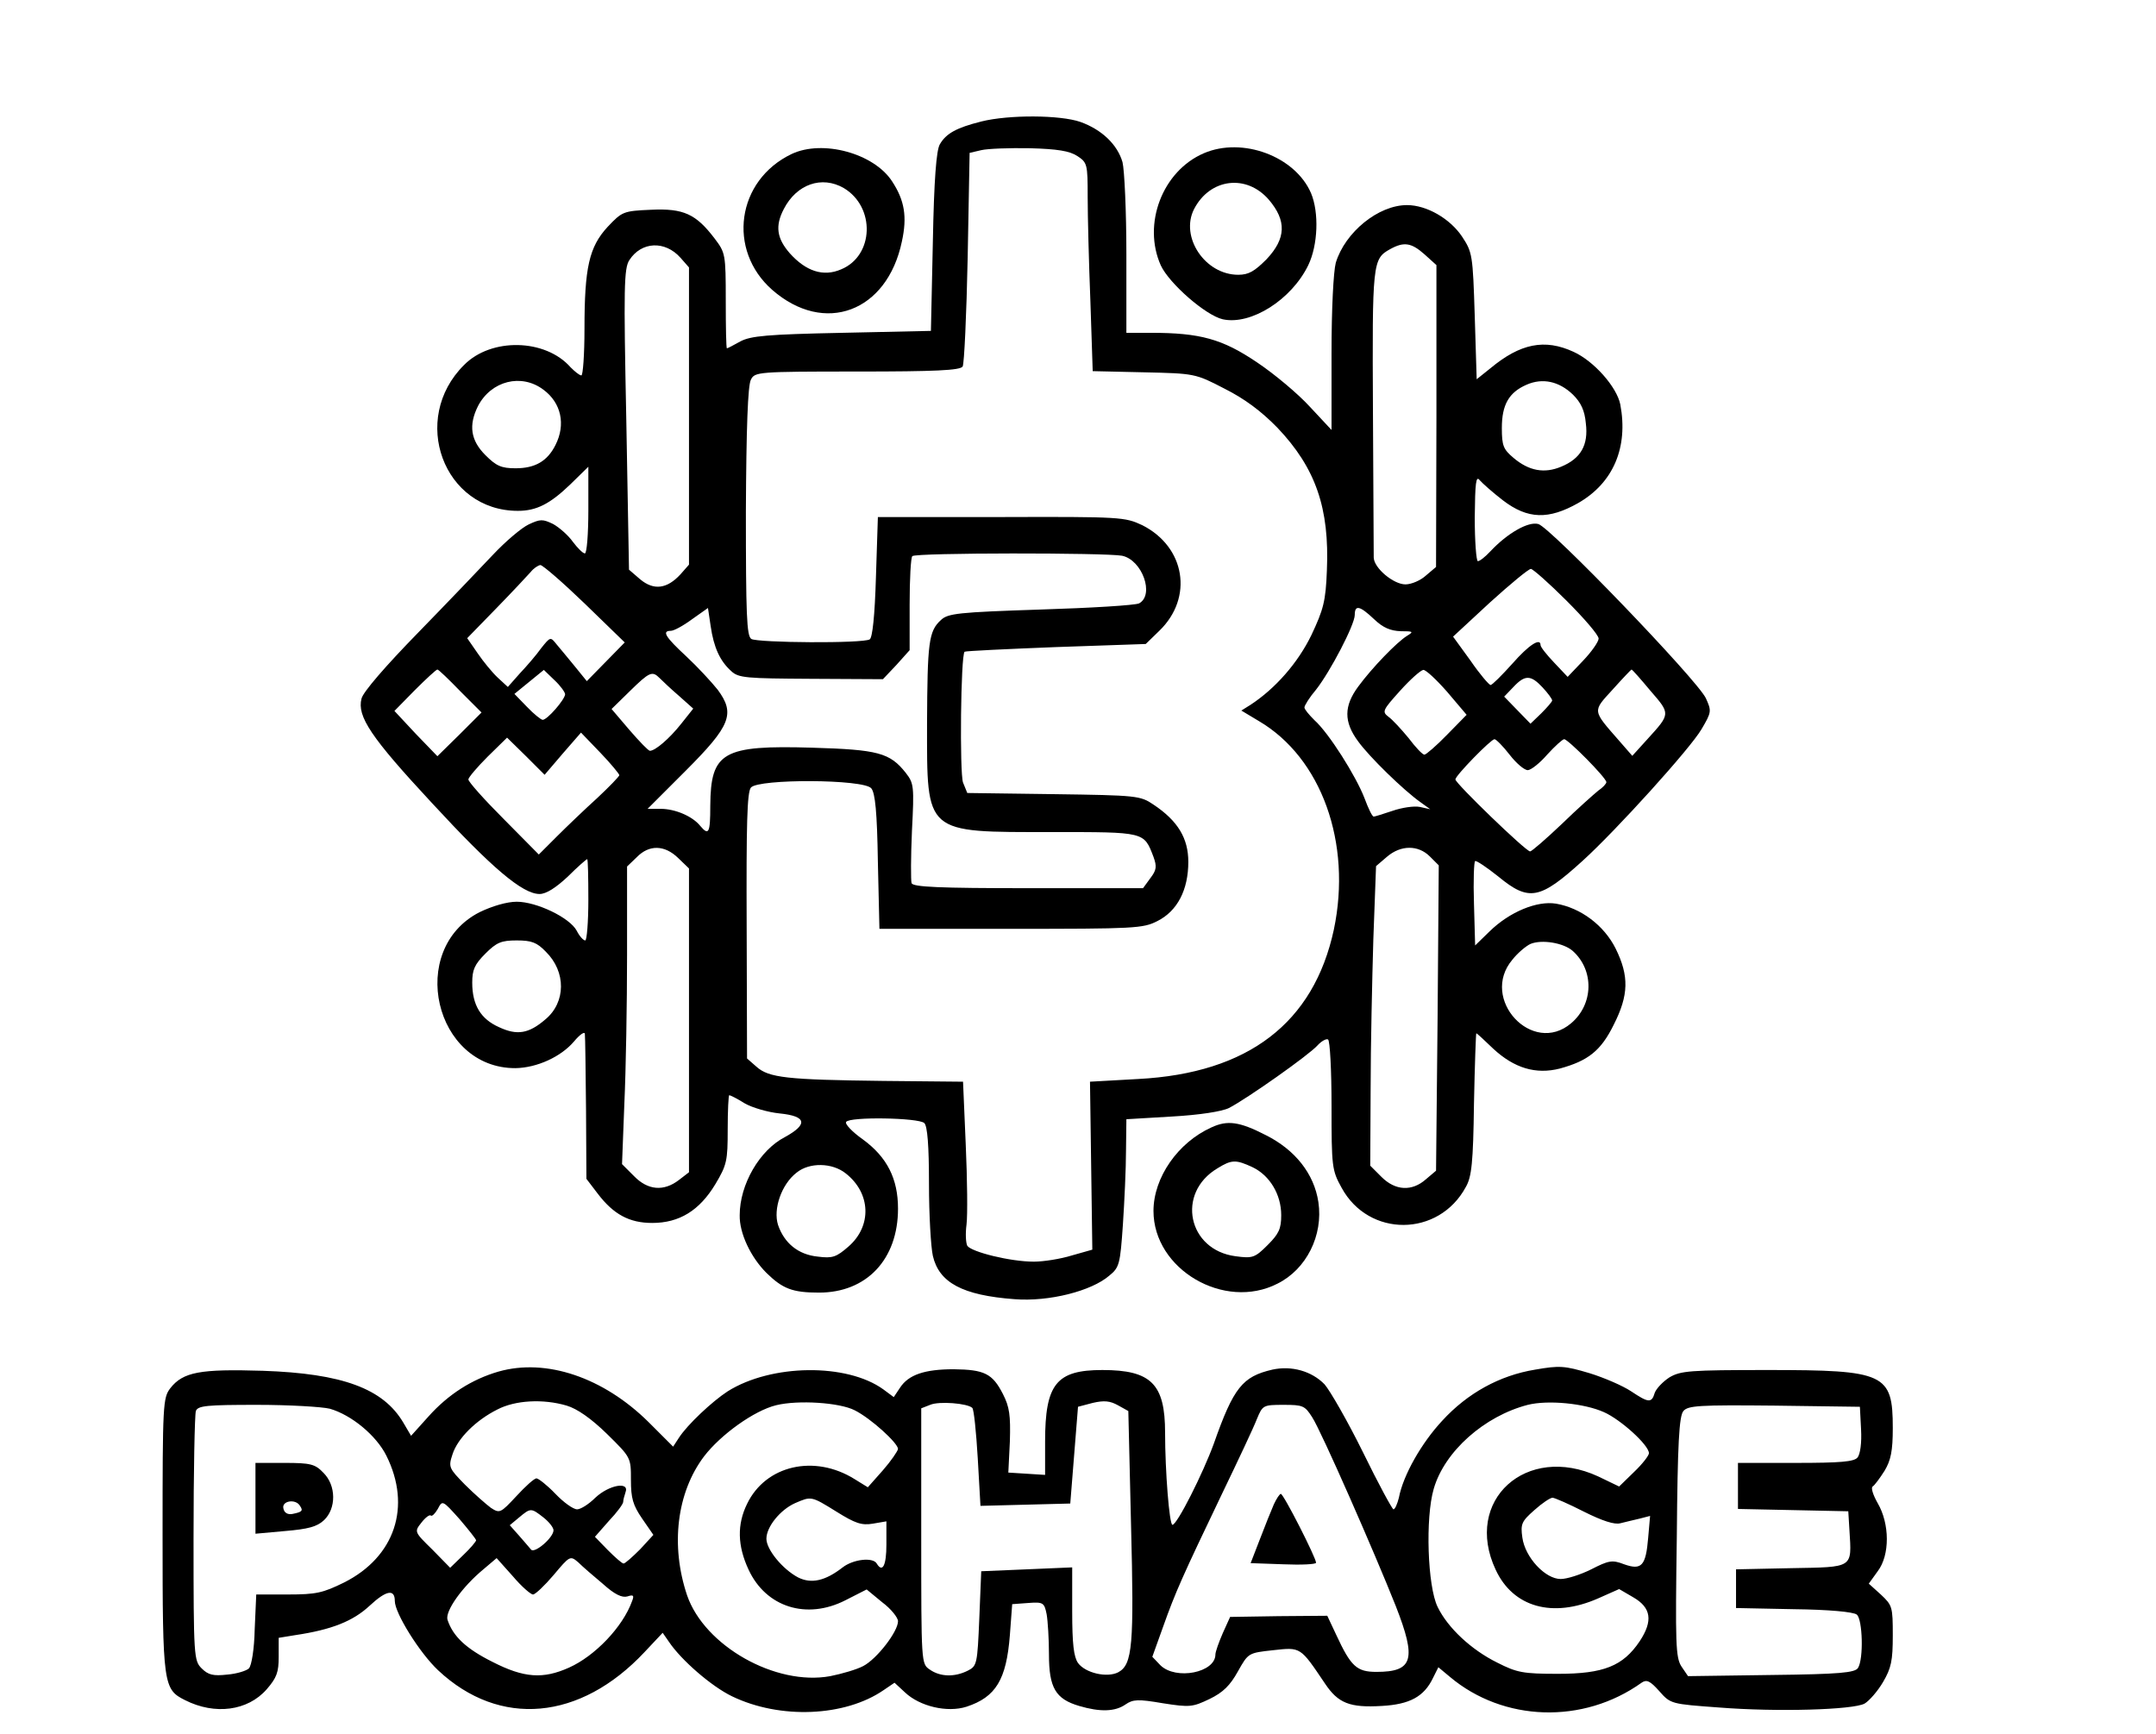 <?xml version="1.0" standalone="no"?>
<!DOCTYPE svg PUBLIC "-//W3C//DTD SVG 20010904//EN"
 "http://www.w3.org/TR/2001/REC-SVG-20010904/DTD/svg10.dtd">
<svg version="1.0" xmlns="http://www.w3.org/2000/svg"
 width="557pt" height="448pt" viewBox="0 0 557 448"
 preserveAspectRatio="xMidYMid meet">

<g transform="translate(0,448) scale(0.1,-0.1)"
fill="#000000" stroke="none">
<path d="M2535 4166 c-64 -16 -91 -31 -107 -59 -9 -15 -15 -92 -18 -252 l-5
-230 -230 -5 c-194 -4 -235 -8 -262 -22 -18 -10 -33 -18 -35 -18 -2 0 -3 55
-3 123 0 121 -1 124 -29 161 -48 63 -80 78 -164 74 -72 -3 -75 -5 -112 -44
-48 -52 -60 -105 -60 -264 0 -66 -4 -120 -8 -120 -5 0 -17 10 -28 21 -65 74
-205 77 -275 6 -141 -140 -53 -377 139 -377 48 0 83 18 135 68 l47 46 0 -112
c0 -62 -4 -112 -9 -112 -5 0 -19 14 -31 30 -12 17 -35 37 -51 46 -27 13 -33
13 -63 -1 -19 -9 -60 -44 -92 -78 -32 -34 -119 -125 -195 -203 -82 -84 -141
-152 -145 -169 -12 -46 24 -100 182 -270 155 -168 234 -235 278 -235 17 0 42
16 73 45 25 25 48 45 50 45 2 0 3 -47 3 -105 0 -58 -4 -105 -8 -105 -5 0 -15
11 -22 25 -18 34 -104 75 -155 75 -25 0 -63 -11 -96 -27 -188 -96 -117 -404
93 -403 55 1 117 29 151 69 15 18 28 27 28 19 1 -7 2 -94 3 -194 l1 -180 29
-38 c41 -54 82 -76 141 -76 70 0 122 32 163 100 30 50 32 61 32 142 0 48 2 88
4 88 3 0 21 -9 40 -21 19 -11 60 -23 90 -26 70 -7 74 -28 14 -61 -66 -34 -117
-123 -117 -202 -1 -46 28 -108 69 -149 42 -41 67 -51 136 -51 123 0 204 86
204 217 0 77 -28 133 -91 179 -27 19 -47 40 -43 45 8 14 188 11 202 -3 8 -8
12 -58 12 -157 0 -81 5 -164 10 -186 16 -69 76 -102 211 -112 89 -7 199 21
245 61 26 21 28 30 35 132 4 60 8 146 8 190 l1 82 118 7 c71 4 129 13 147 22
45 23 207 137 229 162 10 11 23 18 27 15 5 -3 9 -80 9 -171 0 -158 1 -167 26
-212 70 -129 251 -128 321 2 15 26 19 63 21 215 2 100 5 182 6 182 2 0 21 -18
44 -40 54 -50 110 -67 172 -51 73 20 106 46 139 113 39 77 40 126 5 197 -30
60 -90 105 -154 116 -49 8 -120 -21 -172 -72 l-37 -36 -3 108 c-2 59 0 109 3
110 3 2 30 -16 60 -40 79 -65 107 -60 218 41 86 78 278 290 307 340 26 44 26
47 11 80 -23 48 -403 443 -433 450 -26 7 -80 -24 -124 -71 -13 -14 -27 -25
-32 -25 -4 0 -8 51 -8 113 1 90 3 109 13 96 7 -8 34 -32 60 -52 64 -49 118
-50 194 -7 91 52 130 144 109 255 -9 45 -68 112 -121 136 -74 34 -137 22 -215
-43 l-35 -28 -5 163 c-5 159 -6 165 -33 206 -31 46 -91 81 -142 81 -74 0 -160
-70 -184 -149 -6 -23 -11 -117 -11 -235 l0 -197 -56 60 c-30 33 -92 85 -137
115 -89 60 -146 76 -274 76 l-63 0 0 203 c0 111 -5 218 -10 238 -13 45 -53 84
-109 104 -52 18 -184 19 -256 1z m248 -89 c26 -17 27 -21 27 -106 0 -48 3
-169 7 -269 l6 -181 132 -3 c131 -3 133 -3 208 -42 52 -26 95 -58 137 -101 99
-104 135 -208 128 -369 -3 -80 -9 -101 -40 -167 -35 -72 -93 -138 -157 -180
l-24 -15 45 -27 c162 -95 241 -315 194 -539 -52 -241 -221 -371 -505 -386
l-125 -7 3 -217 3 -217 -53 -15 c-29 -9 -73 -16 -98 -16 -61 0 -161 25 -172
41 -4 8 -5 32 -2 55 3 24 2 116 -2 206 l-7 163 -206 2 c-249 3 -296 8 -328 37
l-24 21 -1 342 c-1 262 1 346 11 358 19 23 292 22 311 -2 10 -12 15 -61 17
-190 l4 -173 339 0 c321 0 342 1 379 20 52 26 80 81 80 153 0 61 -27 106 -90
148 -34 23 -42 24 -258 27 l-223 3 -11 27 c-9 25 -6 328 4 338 3 2 109 7 236
12 l232 8 35 34 c89 86 67 217 -44 273 -45 21 -54 22 -364 21 l-319 0 -5 -155
c-3 -101 -9 -156 -16 -161 -17 -11 -289 -9 -306 1 -12 8 -14 63 -14 329 1 215
5 327 13 341 10 20 17 21 275 21 200 0 266 3 272 13 4 6 10 133 13 282 l5 270
30 7 c17 4 73 6 126 5 71 -2 102 -7 122 -20z m-1025 -263 l22 -25 0 -384 0
-384 -22 -25 c-35 -38 -69 -42 -104 -13 l-29 25 -7 388 c-7 341 -6 391 8 412
31 48 92 51 132 6z m1922 9 l31 -28 0 -390 -1 -390 -26 -22 c-14 -13 -38 -23
-53 -23 -31 0 -81 42 -82 69 0 9 -1 179 -2 379 -2 383 -1 393 44 418 36 20 55
17 89 -13z m-2276 -350 c46 -34 58 -90 31 -143 -21 -42 -53 -60 -103 -60 -37
0 -50 6 -78 34 -38 38 -44 77 -19 127 34 65 112 85 169 42z m2660 -13 c20 -20
30 -40 33 -74 7 -56 -13 -91 -64 -112 -43 -18 -83 -11 -123 23 -26 22 -30 31
-30 77 0 60 18 92 64 112 41 18 84 9 120 -26z m-1165 -416 c52 -11 84 -101 44
-123 -10 -5 -125 -12 -255 -16 -213 -7 -239 -10 -257 -27 -32 -29 -35 -58 -36
-268 0 -287 -8 -280 323 -280 241 0 237 1 262 -64 9 -25 8 -34 -8 -55 l-19
-26 -296 0 c-231 0 -298 3 -302 13 -2 7 -2 68 1 135 6 116 5 123 -16 150 -41
52 -72 60 -241 65 -232 7 -263 -11 -264 -150 0 -71 -4 -78 -26 -52 -20 25 -65
44 -102 44 l-34 0 98 98 c117 117 129 148 83 210 -16 20 -52 59 -81 86 -54 50
-64 66 -40 66 8 0 32 13 55 30 l41 29 7 -47 c8 -55 24 -90 53 -116 19 -18 39
-19 207 -20 l185 -1 35 37 34 38 0 118 c0 65 3 122 7 125 8 9 500 9 542 1z
m-1388 -124 l103 -100 -49 -50 -49 -50 -30 37 c-17 21 -38 46 -48 58 -16 20
-16 20 -40 -10 -12 -17 -37 -46 -55 -65 l-31 -35 -26 24 c-14 13 -37 41 -52
63 l-27 39 75 77 c41 42 81 85 89 94 8 10 19 17 25 18 6 0 58 -45 115 -100z
m2536 8 c46 -46 83 -89 83 -98 0 -8 -18 -34 -40 -57 l-40 -42 -35 37 c-19 20
-35 40 -35 45 0 20 -30 1 -73 -48 -27 -30 -52 -55 -56 -55 -4 0 -28 28 -52 63
l-45 62 95 88 c53 48 100 87 106 87 5 0 47 -37 92 -82z m-497 -48 c23 -22 42
-30 69 -31 32 0 34 -1 16 -12 -26 -16 -90 -82 -126 -131 -37 -50 -38 -91 0
-142 29 -40 116 -125 161 -157 l25 -18 -27 6 c-15 3 -47 -2 -70 -10 -24 -8
-46 -15 -49 -15 -4 0 -14 21 -24 48 -22 57 -92 168 -129 201 -14 14 -26 28
-26 33 0 5 13 26 30 46 37 47 100 168 100 193 0 27 13 24 50 -11z m-2361 -186
l55 -55 -57 -57 -57 -56 -56 58 -55 59 52 53 c30 30 56 54 59 54 3 0 29 -25
59 -56z m271 -8 c-1 -14 -46 -66 -58 -66 -4 0 -23 15 -41 34 l-32 33 38 31 38
31 28 -27 c15 -14 27 -31 27 -36z m2279 6 l50 -59 -50 -51 c-28 -29 -55 -52
-59 -52 -5 0 -23 19 -41 43 -19 23 -42 48 -52 55 -17 13 -15 17 30 67 26 29
53 53 60 54 6 1 34 -25 62 -57z m525 3 c52 -60 52 -59 -8 -125 l-39 -43 -34
39 c-70 80 -69 75 -17 132 26 29 48 52 49 52 2 0 24 -25 49 -55z m-2560 33 c7
-7 29 -28 50 -46 l37 -33 -31 -39 c-30 -38 -67 -70 -81 -70 -4 0 -27 24 -53
54 l-46 54 47 46 c51 50 58 53 77 34z m2281 -24 c14 -15 25 -30 25 -34 0 -3
-13 -18 -28 -33 l-28 -27 -34 35 -34 35 24 25 c30 32 45 31 75 -1z m-2385
-227 c0 -3 -26 -30 -57 -59 -32 -29 -79 -74 -104 -99 l-47 -47 -91 92 c-50 50
-91 96 -91 102 0 5 23 32 50 59 l50 49 49 -48 48 -48 47 55 47 54 50 -52 c27
-28 49 -55 49 -58z m2300 53 c17 -22 38 -40 47 -40 8 0 31 18 50 40 20 22 40
40 44 40 10 0 109 -100 109 -111 0 -4 -9 -14 -21 -22 -11 -9 -54 -47 -94 -86
-41 -39 -78 -71 -82 -71 -11 0 -193 176 -193 186 0 10 92 104 101 104 4 0 22
-18 39 -40z m-2148 -267 l28 -27 0 -392 0 -393 -26 -20 c-39 -30 -80 -27 -116
10 l-31 31 6 156 c4 86 7 260 7 385 l0 228 25 24 c32 33 72 32 107 -2z m1942
4 l23 -23 -3 -394 -4 -395 -26 -22 c-36 -32 -79 -30 -115 6 l-29 29 1 199 c0
109 4 283 7 386 l7 189 28 24 c36 31 81 31 111 1z m-2284 -246 c53 -52 52
-131 -1 -175 -43 -37 -73 -42 -120 -20 -47 21 -69 57 -69 115 0 33 6 47 34 75
29 29 41 34 81 34 38 0 52 -5 75 -29z m2653 2 c56 -50 54 -138 -4 -187 -100
-85 -237 63 -152 164 14 18 36 36 47 41 29 12 85 3 109 -18z m-1878 -575 c65
-51 68 -136 7 -189 -31 -27 -41 -31 -79 -26 -51 5 -87 35 -103 82 -13 41 9
105 48 135 33 27 92 26 127 -2z"/>
<path d="M2045 4082 c-142 -68 -167 -248 -50 -351 135 -118 297 -57 335 125
14 64 7 106 -25 155 -47 73 -180 109 -260 71z m135 -88 c82 -49 78 -175 -7
-210 -46 -20 -91 -5 -133 42 -33 38 -38 70 -15 114 33 64 98 87 155 54z"/>
<path d="M3110 4084 c-107 -46 -159 -183 -111 -290 22 -47 116 -129 160 -139
73 -16 178 51 221 140 25 52 28 136 7 186 -41 95 -177 146 -277 103z m168
-120 c46 -54 45 -100 -6 -154 -31 -31 -46 -40 -73 -40 -86 0 -151 98 -114 170
41 79 135 91 193 24z"/>
<path d="M3130 1567 c-87 -39 -150 -130 -150 -216 0 -151 183 -258 320 -188
75 37 119 125 106 211 -11 73 -60 135 -136 173 -68 35 -99 39 -140 20z m106
-103 c44 -21 74 -70 74 -124 0 -35 -6 -48 -35 -77 -33 -33 -39 -35 -83 -29
-123 16 -154 163 -47 227 37 23 48 23 91 3z"/>
<path d="M1288 936 c-69 -20 -130 -59 -181 -116 l-45 -50 -20 34 c-52 88 -157
127 -363 134 -162 5 -206 -3 -239 -45 -19 -25 -20 -40 -20 -380 0 -387 2 -398
58 -426 77 -39 162 -28 211 28 26 30 31 44 31 84 l0 49 43 7 c94 14 149 36
192 76 43 40 65 44 65 12 0 -31 64 -134 112 -179 159 -149 367 -130 533 47
l47 50 16 -23 c32 -48 111 -116 163 -141 124 -60 292 -53 392 16 l28 19 27
-25 c38 -36 109 -53 159 -37 76 25 103 70 112 185 l6 80 41 3 c39 3 42 1 48
-29 3 -17 6 -64 6 -104 0 -86 17 -115 78 -133 54 -16 93 -15 120 4 19 13 32
14 96 3 70 -11 77 -10 121 11 35 17 53 35 73 71 27 48 27 48 91 55 72 8 70 9
134 -86 34 -51 64 -63 147 -58 72 4 109 24 132 72 l14 28 30 -25 c138 -116
344 -123 495 -15 13 9 22 5 46 -22 29 -33 31 -33 154 -42 151 -12 346 -6 376
10 12 7 34 32 48 56 21 36 25 55 25 120 0 74 -1 78 -31 106 l-31 28 23 32 c32
42 31 123 0 176 -12 21 -18 40 -13 43 5 3 19 22 31 41 16 27 21 51 21 110 0
141 -20 150 -322 150 -203 0 -226 -2 -255 -19 -17 -11 -34 -29 -38 -40 -8 -27
-16 -26 -61 4 -21 14 -69 35 -108 47 -64 19 -77 20 -140 9 -92 -15 -175 -61
-240 -132 -54 -58 -101 -141 -112 -199 -4 -16 -10 -30 -14 -30 -3 0 -39 66
-79 148 -40 81 -85 159 -99 175 -33 34 -85 49 -135 38 -77 -18 -100 -46 -151
-191 -28 -77 -95 -210 -107 -210 -8 0 -19 139 -19 238 0 126 -36 162 -162 162
-119 0 -148 -36 -148 -185 l0 -86 -47 3 -48 3 4 81 c2 67 -1 89 -18 122 -27
53 -48 63 -127 64 -75 0 -117 -14 -139 -48 l-16 -24 -27 20 c-94 68 -289 66
-402 -5 -40 -26 -104 -86 -126 -120 l-15 -23 -63 63 c-117 116 -265 166 -388
131z m176 -88 c27 -8 63 -33 104 -73 62 -61 62 -61 62 -119 0 -47 5 -65 29
-100 l29 -42 -34 -37 c-20 -20 -39 -37 -43 -37 -4 0 -22 16 -41 35 l-33 34 36
41 c21 22 37 44 37 49 0 5 3 16 6 25 11 29 -43 19 -78 -14 -17 -17 -38 -30
-47 -30 -10 0 -35 18 -56 40 -21 22 -44 40 -49 40 -6 0 -29 -21 -52 -46 -41
-44 -43 -45 -66 -30 -12 9 -43 36 -67 60 -41 42 -43 45 -32 78 13 41 60 88
116 116 46 24 118 28 179 10z m744 -12 c42 -21 112 -85 112 -100 -1 -6 -18
-31 -39 -55 l-39 -44 -34 21 c-104 65 -230 36 -278 -64 -26 -53 -25 -108 4
-170 45 -97 150 -130 250 -79 l55 28 40 -33 c23 -17 41 -40 41 -49 0 -27 -55
-98 -90 -116 -17 -9 -55 -20 -85 -26 -141 -26 -325 78 -370 209 -43 128 -27
265 44 359 43 56 129 118 186 132 57 14 164 7 203 -13z m304 6 c4 -4 10 -62
14 -130 l7 -123 116 3 116 3 10 125 10 125 38 10 c30 7 45 5 65 -6 l27 -15 7
-294 c8 -311 4 -361 -33 -381 -29 -15 -85 -2 -104 24 -11 16 -15 49 -15 134
l0 113 -117 -5 -118 -5 -5 -122 c-5 -118 -6 -123 -30 -135 -34 -17 -71 -16
-98 3 -22 15 -22 15 -22 345 l0 330 23 9 c23 10 97 4 109 -8z m1632 -11 c43
-19 116 -85 116 -106 0 -6 -17 -28 -38 -48 l-39 -38 -54 26 c-186 86 -349 -62
-265 -241 45 -97 147 -126 265 -74 l54 24 36 -21 c47 -27 52 -61 17 -114 -43
-64 -93 -84 -211 -84 -90 0 -106 3 -157 29 -67 33 -128 90 -154 144 -26 53
-32 230 -10 305 28 97 131 188 243 217 52 13 146 4 197 -19z m-3292 9 c56 -16
120 -69 146 -121 66 -132 22 -262 -109 -328 -55 -27 -72 -31 -145 -31 l-82 0
-4 -90 c-1 -50 -8 -94 -15 -101 -6 -6 -31 -14 -56 -16 -36 -4 -49 -1 -66 16
-20 20 -21 29 -21 335 0 173 3 321 6 330 5 14 29 16 158 16 83 0 168 -5 188
-10z m2538 -22 c23 -35 160 -347 216 -488 54 -138 45 -170 -50 -170 -51 0 -66
14 -104 96 l-23 49 -126 -1 -125 -2 -19 -42 c-10 -23 -19 -48 -19 -55 0 -47
-102 -67 -142 -28 l-21 22 28 78 c32 90 50 130 152 343 41 85 82 172 90 193
15 36 16 37 69 37 50 0 55 -2 74 -32z m1418 -31 c2 -35 -2 -64 -9 -73 -9 -11
-44 -14 -160 -14 l-149 0 0 -60 0 -59 143 -3 142 -3 3 -49 c6 -99 12 -95 -151
-98 l-142 -3 0 -50 0 -50 149 -3 c90 -1 155 -7 163 -14 15 -12 18 -115 3 -138
-8 -12 -46 -16 -224 -18 l-215 -3 -17 25 c-15 23 -16 59 -12 335 2 242 6 312
17 325 12 14 39 16 235 14 l221 -3 3 -58z m-2647 -213 c48 -30 65 -36 94 -31
l35 6 0 -60 c0 -54 -10 -74 -25 -49 -10 17 -61 11 -88 -10 -45 -35 -81 -43
-115 -26 -40 21 -82 72 -82 100 0 31 36 75 74 92 42 18 41 19 107 -22z m1931
0 c48 -24 79 -34 94 -30 13 3 36 9 50 12 l27 7 -5 -57 c-6 -72 -17 -84 -62
-68 -31 12 -40 10 -85 -13 -28 -14 -63 -25 -79 -25 -40 0 -92 56 -99 107 -5
35 -2 42 31 71 20 18 41 32 47 32 5 0 42 -16 81 -36z m-2862 -74 c0 -3 -15
-21 -33 -38 l-34 -33 -46 47 c-47 46 -47 46 -28 70 10 13 21 21 24 18 3 -3 11
5 18 17 12 23 12 23 56 -26 23 -27 43 -52 43 -55z m174 59 c14 -11 26 -26 26
-33 0 -19 -49 -61 -58 -50 -4 5 -18 21 -31 36 l-24 27 24 20 c30 25 31 25 63
0z m154 -172 c30 -27 49 -36 63 -32 15 5 18 3 12 -12 -24 -67 -96 -142 -163
-172 -67 -30 -116 -27 -198 15 -68 34 -102 66 -116 109 -6 22 37 84 94 131
l33 28 42 -47 c22 -26 46 -47 52 -47 6 0 30 23 53 50 42 50 43 51 64 33 11
-11 40 -36 64 -56z"/>
<path d="M660 609 l0 -92 77 7 c59 5 82 11 100 28 32 30 32 90 -2 123 -21 22
-33 25 -100 25 l-75 0 0 -91z m115 -20 c9 -13 5 -16 -20 -21 -12 -2 -21 3 -23
15 -4 19 32 25 43 6z"/>
<path d="M3291 593 c-7 -16 -23 -56 -36 -90 l-24 -62 85 -3 c46 -2 84 0 84 4
0 13 -84 178 -91 178 -3 0 -11 -12 -18 -27z"/>
</g>
</svg>
